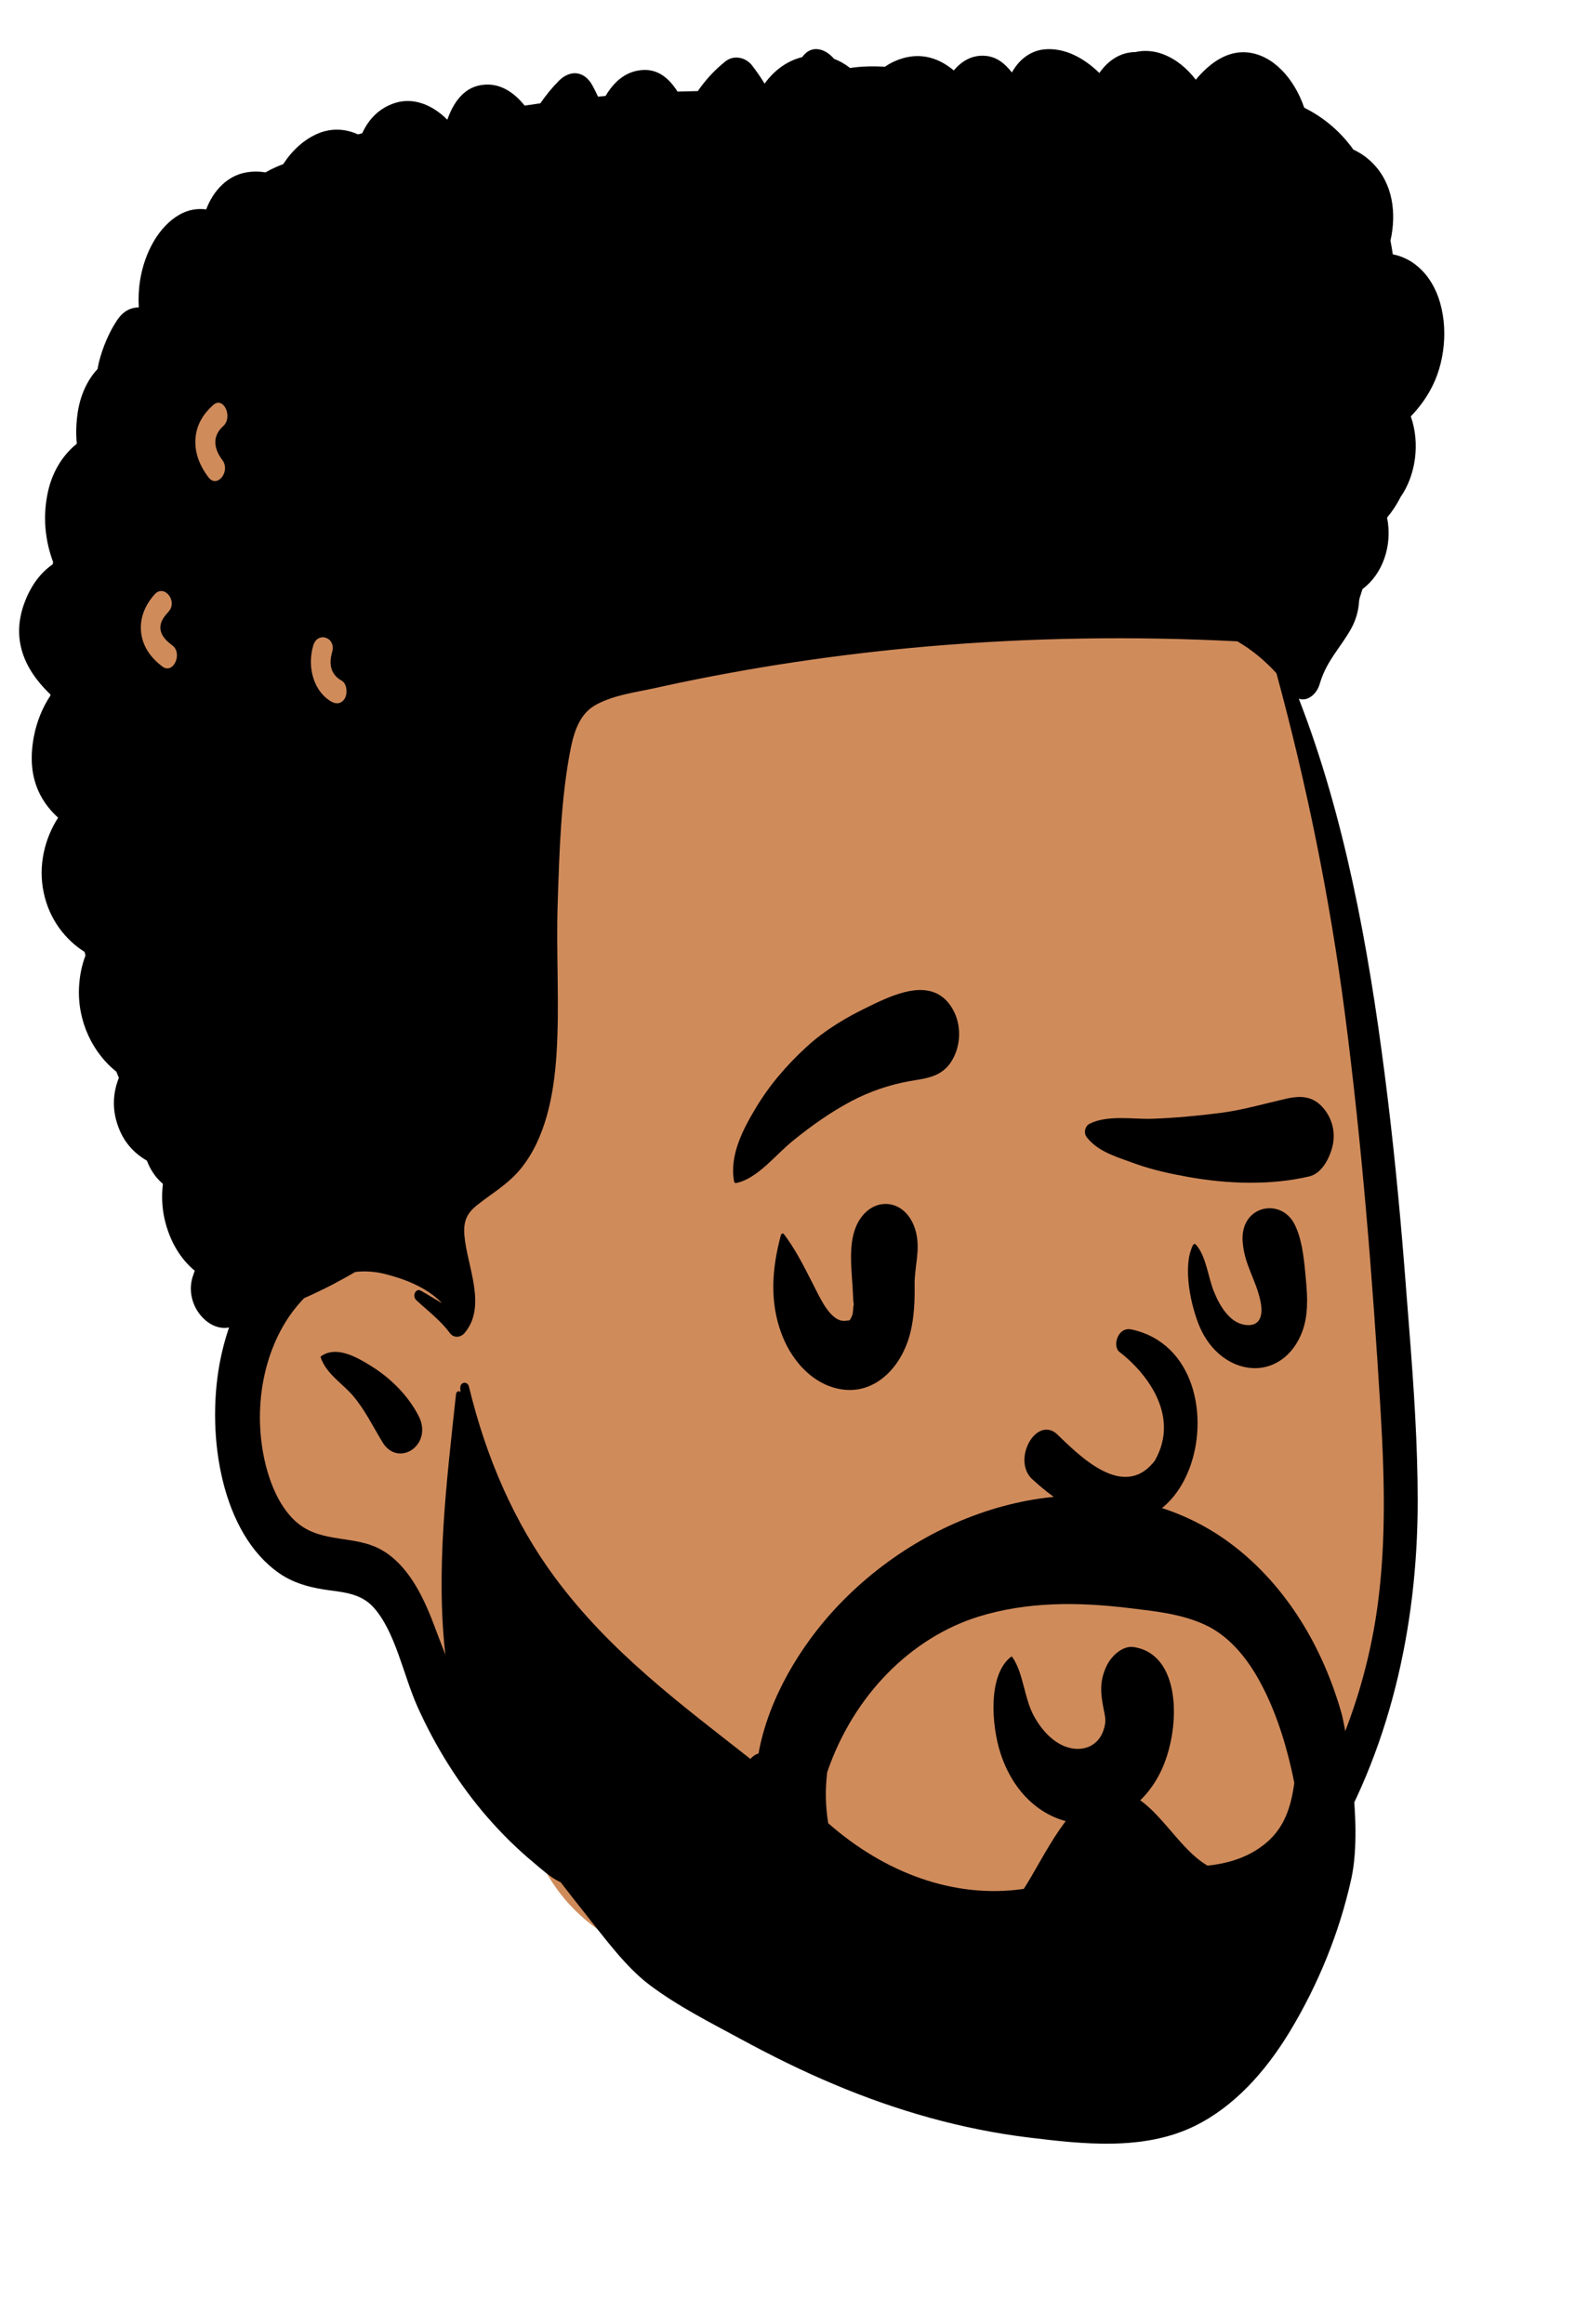 <svg width="41" height="60" viewBox="0 0 41 60" fill="none" xmlns="http://www.w3.org/2000/svg">
<path fill-rule="evenodd" clip-rule="evenodd" d="M35.437 26.627C35.123 23.498 34.139 20.175 33.105 17.258C30.777 11.091 25.45 10.242 20.675 8.97C15.962 8.111 10.972 7.336 6.33 9.049C3.721 9.85 2.702 13.74 3.114 16.809C3.349 18.722 4.044 20.533 4.637 22.306C5.816 25.946 6.564 29.844 6.566 33.786C6.485 36.362 6.194 39.302 8.559 40.393C10.81 41.794 11 45.592 13.818 47.746C14.957 50.635 18.061 50.889 20.294 51.559C21.706 51.898 23.134 52.147 24.566 52.307C28.712 52.972 32.028 51.469 34.198 46.846C35.651 44.032 36.732 40.784 36.465 37.374C36.199 33.784 35.755 30.212 35.437 26.627Z" fill="#D08B5B"/>
<path fill-rule="evenodd" clip-rule="evenodd" d="M20.711 1.475C20.947 1.139 21.312 1.254 21.533 1.519C21.677 1.573 21.817 1.652 21.948 1.756C22.246 1.708 22.559 1.708 22.851 1.722C22.922 1.672 22.998 1.628 23.08 1.59C23.671 1.319 24.194 1.457 24.626 1.819C24.834 1.572 25.096 1.418 25.431 1.441C25.73 1.462 25.943 1.638 26.126 1.871C26.308 1.542 26.603 1.307 26.97 1.274C27.482 1.229 27.975 1.486 28.384 1.885C28.622 1.543 28.947 1.347 29.308 1.345C29.546 1.291 29.797 1.312 30.024 1.398C30.354 1.522 30.643 1.756 30.873 2.058C31.238 1.621 31.684 1.307 32.199 1.353C32.864 1.413 33.416 2.026 33.673 2.78C34.123 3.006 34.539 3.328 34.887 3.788C34.906 3.812 34.923 3.837 34.942 3.863C35.129 3.949 35.306 4.072 35.461 4.234C35.953 4.746 36.063 5.488 35.9 6.214C35.923 6.331 35.942 6.449 35.96 6.567C36.42 6.655 36.839 6.988 37.077 7.529C37.403 8.273 37.339 9.253 36.986 9.963C36.834 10.269 36.642 10.526 36.425 10.751C36.67 11.446 36.553 12.275 36.158 12.838C36.062 13.031 35.945 13.206 35.812 13.365C35.958 14.083 35.698 14.825 35.178 15.209L35.134 15.348C35.126 15.371 35.119 15.394 35.111 15.417C35.105 15.447 35.098 15.475 35.091 15.504C35.078 15.759 35.011 16.009 34.878 16.245C34.606 16.728 34.268 17.044 34.089 17.608L34.071 17.667C33.993 17.934 33.745 18.122 33.533 18.04C34.71 21.065 35.327 24.432 35.75 27.731C35.962 29.377 36.125 31.028 36.257 32.686L36.386 34.337C36.501 35.805 36.602 37.277 36.603 38.749C36.604 42.08 35.843 45.284 34.209 47.934C32.664 50.44 30.478 52.256 28.008 52.971C25.458 53.708 22.466 53.418 20.179 51.73C19.505 51.233 20.096 50.04 20.782 50.439C22.08 51.195 23.4 51.757 24.84 51.883C26.243 52.007 27.65 51.787 28.981 51.212C31.183 50.261 33.056 48.267 34.26 45.785C34.853 44.561 35.283 43.234 35.512 41.831C35.796 40.082 35.753 38.275 35.649 36.504L35.642 36.383C35.435 32.971 35.162 29.538 34.722 26.16C34.332 23.173 33.734 20.246 32.956 17.384C32.652 17.049 32.311 16.771 31.947 16.56C29.278 16.421 26.604 16.462 23.939 16.692C21.665 16.89 19.403 17.225 17.158 17.712L16.918 17.765C16.42 17.876 15.868 17.94 15.4 18.19C14.998 18.405 14.836 18.82 14.734 19.329C14.479 20.616 14.441 22.026 14.398 23.346C14.355 24.637 14.451 25.938 14.368 27.225C14.298 28.301 14.078 29.403 13.441 30.182C13.107 30.589 12.697 30.812 12.312 31.122C12.063 31.321 11.958 31.527 11.99 31.897C12.059 32.706 12.58 33.725 11.995 34.419C11.892 34.54 11.714 34.556 11.613 34.419C11.371 34.09 11.038 33.84 10.752 33.575C10.632 33.465 10.732 33.251 10.868 33.327C11.047 33.428 11.229 33.546 11.415 33.65C11.004 33.225 10.418 33.017 9.93 32.893C9.685 32.832 9.426 32.814 9.171 32.843C8.982 32.955 8.788 33.06 8.595 33.163C8.35 33.291 8.101 33.409 7.852 33.52C6.985 34.404 6.572 35.842 6.752 37.248C6.851 38.024 7.137 38.868 7.676 39.321C8.315 39.858 9.171 39.627 9.861 40.026C10.507 40.398 10.901 41.152 11.195 41.931L11.318 42.256C11.591 42.974 11.872 43.674 12.246 44.328C12.678 45.085 13.207 45.766 13.784 46.35C14.064 46.633 14.363 46.887 14.671 47.119L14.755 47.181C15.068 47.41 15.291 47.629 15.312 48.114C15.319 48.283 15.234 48.437 15.124 48.525C14.652 48.9 14.182 48.431 13.788 48.103C13.364 47.751 12.958 47.353 12.582 46.92C11.868 46.099 11.251 45.123 10.776 44.063C10.414 43.256 10.208 42.12 9.636 41.495C9.286 41.114 8.793 41.111 8.356 41.041C7.95 40.975 7.566 40.87 7.205 40.619C5.736 39.598 5.321 37.125 5.669 35.214C5.728 34.892 5.811 34.578 5.913 34.276C5.366 34.39 4.752 33.682 4.974 32.968C4.991 32.914 5.01 32.864 5.029 32.812C4.669 32.515 4.384 32.065 4.249 31.477C4.18 31.172 4.17 30.865 4.206 30.568C4.031 30.421 3.887 30.22 3.794 29.971C3.504 29.803 3.247 29.552 3.093 29.193C2.88 28.697 2.907 28.241 3.069 27.83C3.047 27.778 3.025 27.726 3.004 27.672C2.409 27.2 1.993 26.386 2.041 25.484C2.056 25.185 2.115 24.916 2.206 24.673C2.199 24.642 2.191 24.61 2.184 24.58C1.686 24.263 1.274 23.742 1.128 23.047C0.981 22.348 1.154 21.651 1.5 21.114C0.993 20.65 0.689 20.003 0.874 19.023C0.949 18.625 1.1 18.263 1.304 17.957C1.303 17.948 1.301 17.939 1.3 17.929L1.252 17.883C0.627 17.266 0.268 16.479 0.652 15.511C0.824 15.076 1.069 14.773 1.358 14.573L1.372 14.516V14.516C1.166 13.961 1.096 13.346 1.238 12.698C1.355 12.165 1.631 11.74 1.983 11.458C1.96 11.219 1.963 10.965 2.001 10.689C2.064 10.223 2.249 9.816 2.519 9.528C2.529 9.467 2.542 9.407 2.556 9.346C2.647 8.978 2.818 8.577 3.015 8.28C3.178 8.034 3.361 7.945 3.583 7.935C3.57 7.708 3.579 7.478 3.616 7.244C3.73 6.524 4.096 5.847 4.639 5.539C4.862 5.414 5.096 5.377 5.323 5.407C5.515 4.9 5.89 4.533 6.352 4.453C6.532 4.422 6.699 4.424 6.853 4.452C6.939 4.402 7.03 4.356 7.124 4.315C7.187 4.287 7.25 4.262 7.313 4.237C7.527 3.905 7.808 3.64 8.136 3.481C8.515 3.296 8.901 3.315 9.242 3.47L9.351 3.441V3.441C9.522 3.072 9.793 2.785 10.211 2.655C10.685 2.509 11.172 2.714 11.545 3.087C11.547 3.087 11.549 3.087 11.551 3.085C11.746 2.539 12.079 2.159 12.639 2.185C12.988 2.202 13.302 2.419 13.545 2.727C13.68 2.706 13.815 2.687 13.951 2.668C14.095 2.458 14.254 2.262 14.431 2.085C14.719 1.796 15.095 1.819 15.307 2.227C15.354 2.315 15.397 2.405 15.44 2.495L15.635 2.478V2.478C15.864 2.09 16.177 1.828 16.606 1.807C16.999 1.787 17.279 2.028 17.493 2.365C17.667 2.36 17.841 2.356 18.016 2.352C18.22 2.058 18.459 1.798 18.733 1.582C18.942 1.417 19.251 1.473 19.42 1.693C19.535 1.843 19.642 1.998 19.741 2.16C19.997 1.801 20.342 1.565 20.711 1.475ZM8.29 35.019C8.685 34.738 9.215 35.042 9.596 35.281C10.061 35.571 10.523 36.009 10.807 36.559C11.194 37.307 10.284 37.911 9.876 37.24C9.626 36.827 9.426 36.411 9.122 36.05C8.844 35.718 8.442 35.496 8.282 35.059C8.276 35.044 8.278 35.027 8.29 35.019ZM8.568 16.865L8.575 16.839C8.687 16.455 8.198 16.29 8.087 16.67C7.918 17.247 8.113 17.874 8.568 18.123C8.694 18.192 8.838 18.169 8.914 18.01C8.978 17.876 8.948 17.645 8.823 17.576C8.567 17.436 8.481 17.189 8.568 16.865V16.865ZM4.353 15.792C4.598 15.522 4.239 15.075 3.995 15.344C3.768 15.595 3.599 15.936 3.643 16.329C3.688 16.729 3.929 17.011 4.192 17.211C4.472 17.422 4.727 16.874 4.448 16.663L4.417 16.639C4.3 16.549 4.163 16.423 4.143 16.244C4.122 16.054 4.25 15.906 4.353 15.792ZM5.744 11.021L5.761 11.005C6.024 10.77 5.771 10.22 5.505 10.457C5.261 10.675 5.066 10.958 5.045 11.349C5.025 11.728 5.18 12.057 5.381 12.324C5.606 12.621 5.963 12.172 5.739 11.876C5.521 11.587 5.478 11.272 5.744 11.021V11.021Z" fill="black"/>
<path fill-rule="evenodd" clip-rule="evenodd" d="M28.564 43.03C28.694 42.748 28.992 42.487 29.266 42.528C30.49 42.707 30.488 44.561 30.015 45.644C29.596 46.604 28.729 47.167 27.86 47.085C26.948 46.998 26.171 46.328 25.829 45.262C25.602 44.557 25.498 43.255 26.1 42.782C26.111 42.773 26.129 42.775 26.138 42.788C26.427 43.207 26.438 43.837 26.691 44.303C26.926 44.738 27.291 45.096 27.718 45.151C28.038 45.193 28.36 45.049 28.485 44.691C28.553 44.497 28.545 44.392 28.52 44.259L28.497 44.143C28.417 43.737 28.381 43.428 28.564 43.03ZM28.891 34.898C29.53 35.383 30.503 36.514 29.816 37.715C29.007 38.775 27.843 37.56 27.269 37.011C26.737 36.585 26.14 37.68 26.633 38.178C30.779 42.011 32.462 35.025 29.214 34.328C28.857 34.251 28.724 34.748 28.891 34.898ZM22.148 31.573C22.54 30.839 23.434 30.947 23.65 31.819C23.767 32.291 23.606 32.715 23.614 33.187C23.621 33.585 23.6 34.029 23.503 34.415C23.28 35.294 22.646 35.916 21.897 35.89C21.15 35.864 20.492 35.274 20.179 34.442C19.865 33.607 19.932 32.743 20.161 31.894C20.172 31.854 20.215 31.834 20.241 31.868C20.512 32.228 20.71 32.607 20.915 33.01L21.125 33.423C21.286 33.734 21.52 34.131 21.82 34.106L21.865 34.1C21.948 34.091 21.935 34.112 22 33.97C22.029 33.904 22.024 33.782 22.038 33.705L22.043 33.678V33.678L22.041 33.664C22.034 33.627 22.028 33.556 22.023 33.433L22.022 33.406C22 32.832 21.87 32.094 22.148 31.573ZM32.084 32.062C32.013 31.123 33.071 30.914 33.422 31.609C33.606 31.972 33.659 32.427 33.7 32.859L33.719 33.063C33.76 33.507 33.777 33.968 33.623 34.381C33.38 35.032 32.853 35.376 32.284 35.322C31.74 35.269 31.245 34.876 30.983 34.279C30.75 33.745 30.519 32.705 30.802 32.149C30.819 32.115 30.853 32.111 30.876 32.137C31.144 32.433 31.187 32.974 31.346 33.361C31.51 33.759 31.759 34.147 32.136 34.208C32.496 34.266 32.634 34.02 32.542 33.59C32.424 33.036 32.128 32.659 32.084 32.062ZM22.433 25.988L22.606 25.905C23.199 25.625 24.012 25.302 24.494 25.904C24.791 26.275 24.848 26.822 24.636 27.275C24.379 27.823 23.918 27.837 23.473 27.918C22.966 28.009 22.451 28.184 21.98 28.433C21.449 28.714 20.956 29.064 20.473 29.454C20.015 29.826 19.557 30.433 19.008 30.547C18.986 30.552 18.96 30.54 18.954 30.509C18.83 29.838 19.176 29.178 19.486 28.655C19.86 28.021 20.313 27.501 20.82 27.035C21.309 26.585 21.869 26.259 22.433 25.988ZM33.196 28.372L33.249 28.361C33.608 28.286 33.934 28.303 34.205 28.659C34.411 28.93 34.491 29.282 34.392 29.64C34.301 29.971 34.098 30.307 33.803 30.376C32.807 30.61 31.704 30.572 30.703 30.394C30.244 30.313 29.782 30.214 29.336 30.057L29.131 29.983C28.759 29.85 28.332 29.711 28.062 29.369C27.964 29.246 28.02 29.07 28.137 29.013C28.609 28.782 29.256 28.905 29.759 28.887C30.345 28.866 30.931 28.811 31.514 28.736C32.083 28.662 32.635 28.501 33.196 28.372Z" fill="black"/>
<path fill-rule="evenodd" clip-rule="evenodd" d="M21.357 45.76C22.042 43.756 23.536 42.284 25.257 41.745C26.52 41.351 27.846 41.364 29.134 41.52C29.809 41.602 30.533 41.668 31.169 41.981C31.712 42.249 32.154 42.754 32.487 43.347C32.883 44.051 33.153 44.855 33.342 45.68C33.368 45.797 33.394 45.916 33.417 46.034C33.335 46.657 33.16 47.186 32.699 47.578C32.249 47.96 31.711 48.116 31.176 48.172C31.123 48.14 31.072 48.108 31.026 48.074C30.191 47.478 29.604 46.067 28.55 46.258C27.61 46.428 26.991 47.906 26.432 48.773C24.637 49.034 22.844 48.36 21.384 47.078C21.31 46.639 21.305 46.197 21.357 45.76M34.637 44.24C34.493 43.737 34.313 43.249 34.098 42.79C33.39 41.272 32.302 40.062 31.011 39.37C27.956 37.736 24.003 38.888 21.537 41.568C20.694 42.484 19.842 43.83 19.584 45.278C19.507 45.297 19.434 45.347 19.375 45.417C17.592 44.015 15.757 42.667 14.321 40.724C13.278 39.312 12.552 37.641 12.108 35.806C12.072 35.654 11.877 35.676 11.883 35.844C11.884 35.883 11.886 35.922 11.888 35.961C11.869 35.889 11.781 35.926 11.774 35.996C11.535 38.226 11.236 40.591 11.512 42.832C11.677 44.17 12.163 45.149 12.813 46.207C13.51 47.34 14.299 48.395 15.105 49.406C15.617 50.047 16.152 50.788 16.778 51.258C17.507 51.805 18.334 52.221 19.112 52.643C19.903 53.073 20.706 53.471 21.525 53.815C23.161 54.507 24.851 54.985 26.572 55.194C27.949 55.361 29.523 55.543 30.843 54.896C31.855 54.4 32.672 53.503 33.32 52.425C34.025 51.25 34.582 49.912 34.891 48.501C35.211 47.035 34.705 44.476 34.637 44.24" fill="black"/>
</svg>
